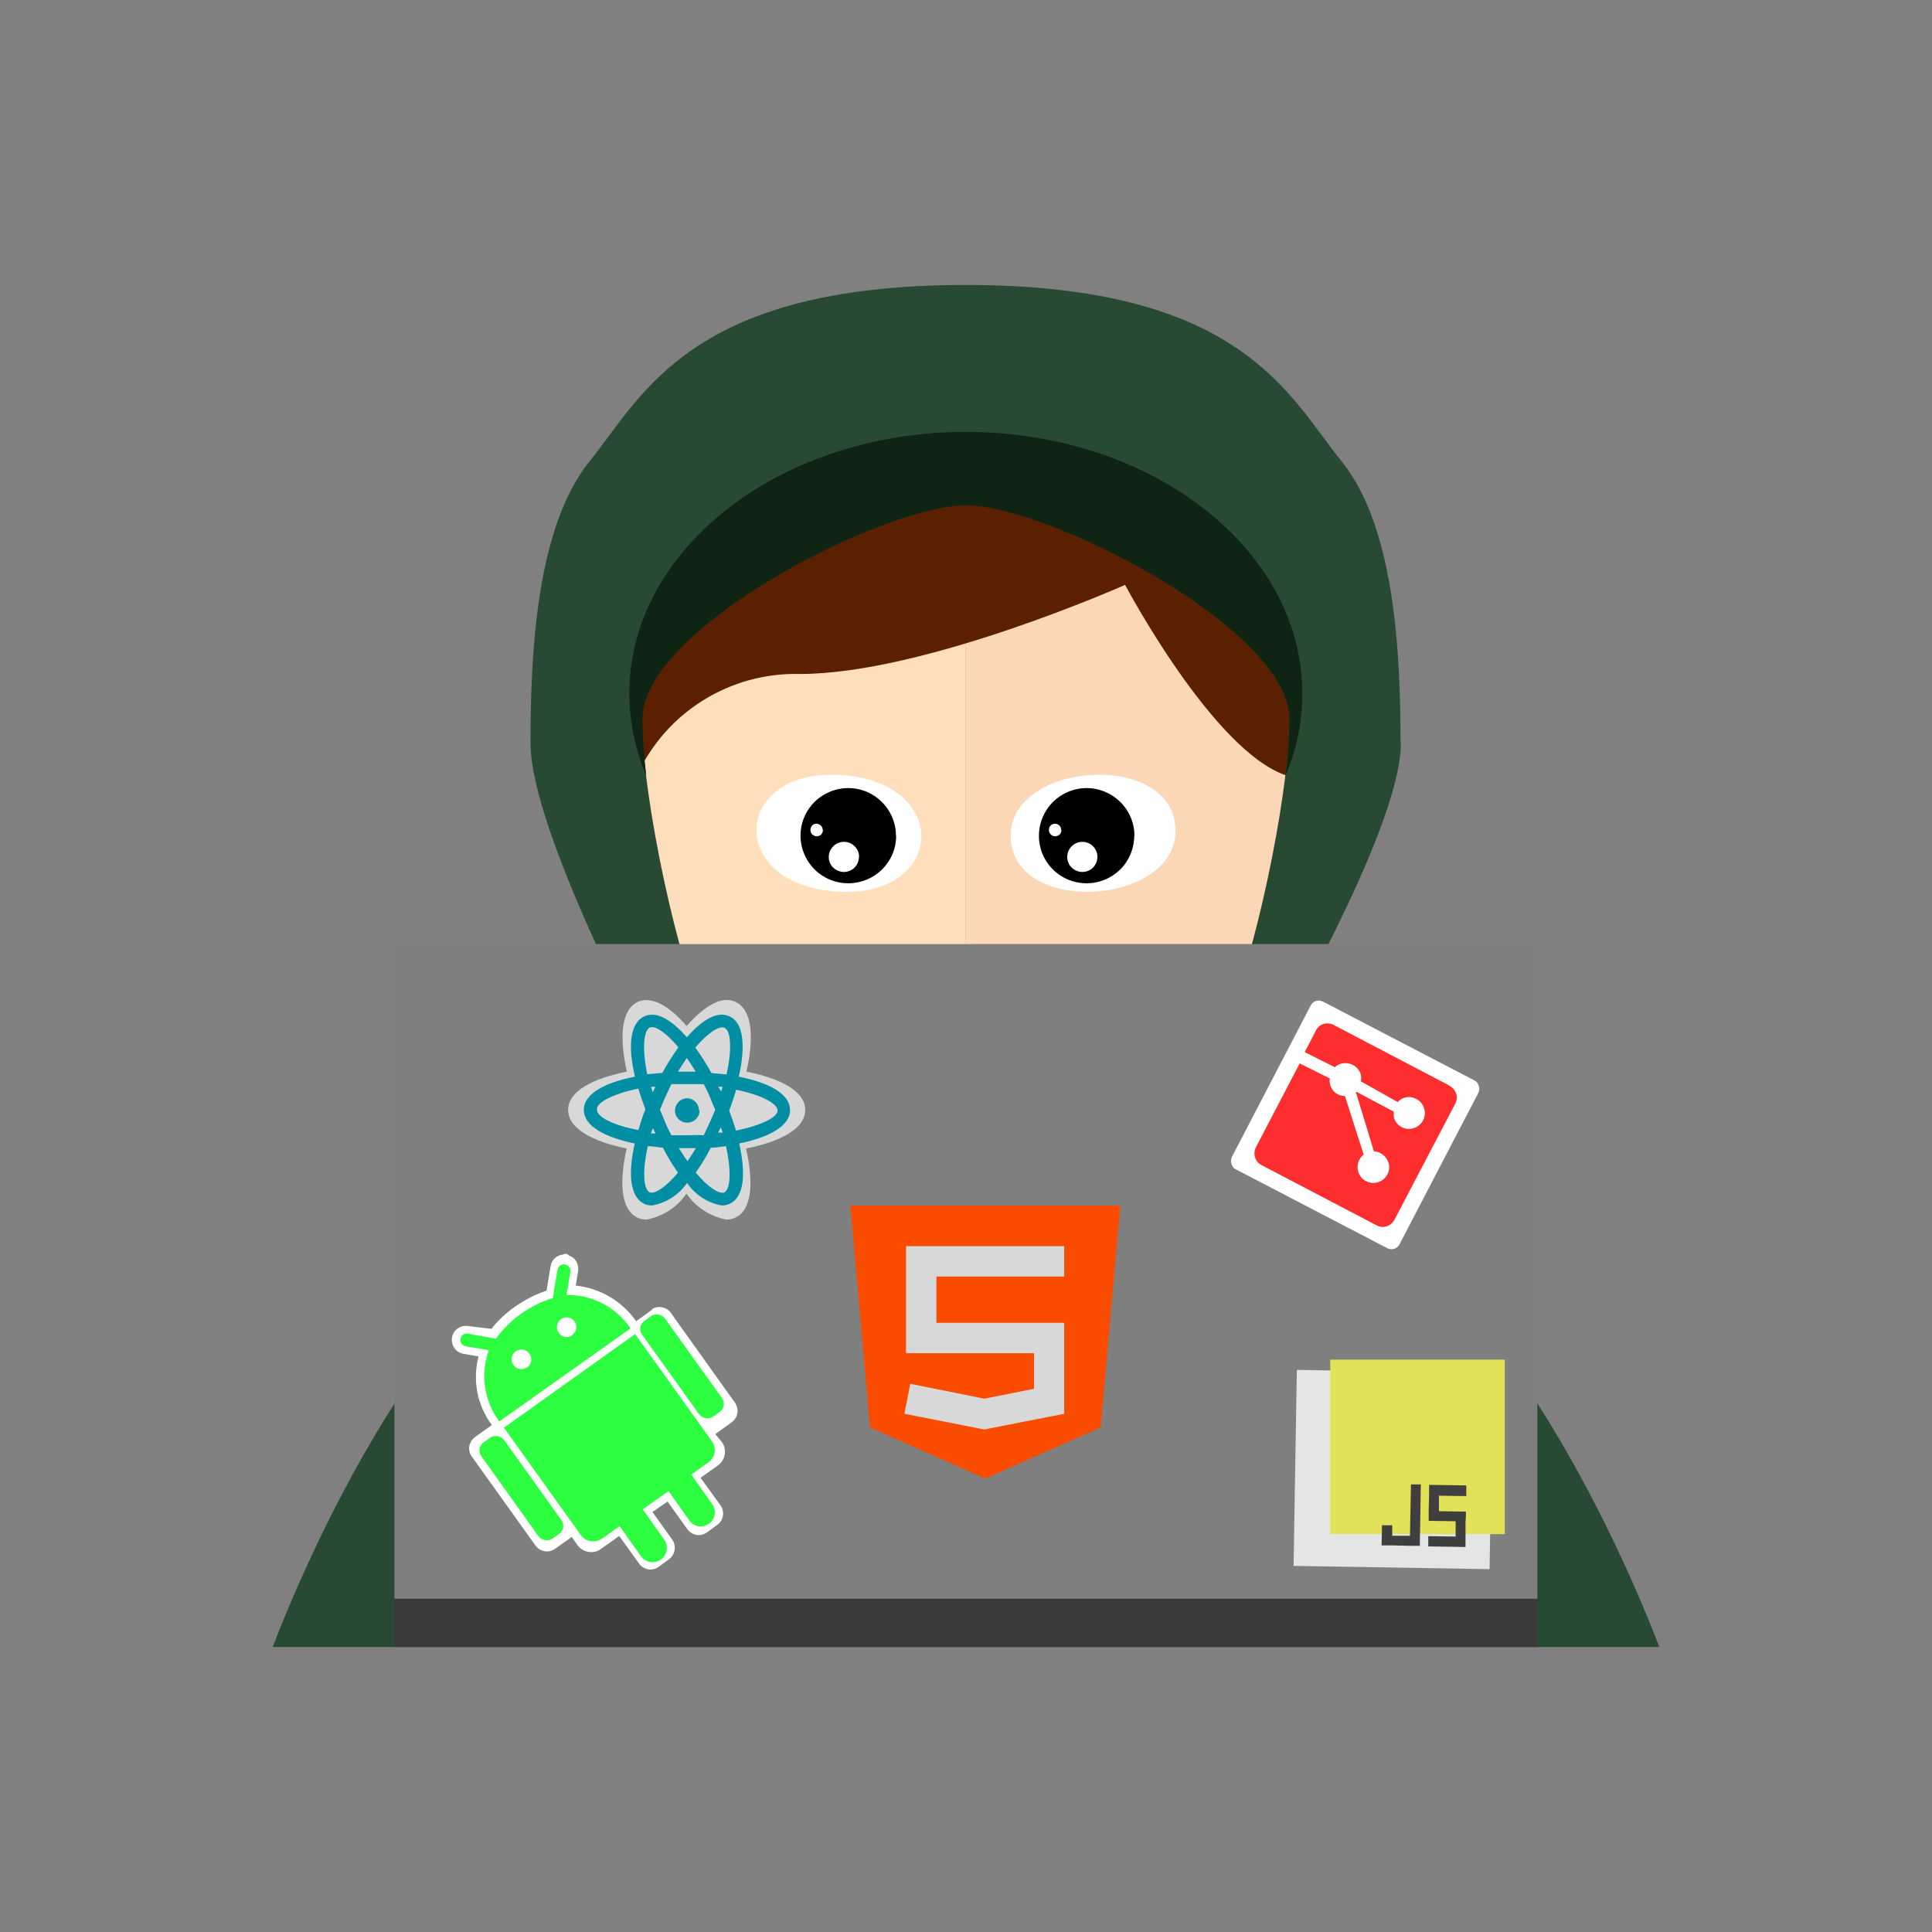 <?xml version="1.0" encoding="UTF-8"?>
<svg id="Layer_1" xmlns="http://www.w3.org/2000/svg" version="1.1" viewBox="0 0 96 96">
  <rect x="0" y="0" width="96" height="96" fill="#808080" stroke="none"/>
  <!-- Generator: Adobe Illustrator 29.6.1, SVG Export Plug-In . SVG Version: 2.1.1 Build 9)  -->
  <defs>
    <style>
      .st0 {
        fill: #3f3f3f;
      }

      .st1 {
        fill: #fcd7b6;
      }

      .st2 {
        fill: #5b2000;
      }

      .st3 {
        fill: #294a32;
      }

      .st4 {
        fill: #ff2e2e;
      }

      .st5 {
        fill: #e5e5e5;
      }

      .st6 {
        fill: #3a3a3a;
      }

      .st7 {
        fill: #d8d8d8;
      }

      .st8 {
        fill: #e2e259;
      }

      .st9 {
        fill: #fff;
      }

      .st10 {
        fill: #0f2413;
      }

      .st11 {
        fill: #2cff40;
      }

      .st12 {
        fill: #008ea5;
      }

      .st13 {
        fill: #ffdebb;
      }

      .st14 {
        fill: #7f7f7f;
      }

      .st15 {
        fill: #f94c00;
      }
    </style>
  </defs>
  <path class="st3" d="M68.15,61.09s-14.81-2.63-20.15-2.63-20.15,2.63-20.15,2.63c-8.35,4.56-14.3,20.75-14.3,20.75h68.9s-5.95-16.18-14.3-20.75Z"/>
  <path class="st1" d="M65.65,39c-.27-.04-.54,0-.8.1v-.27c0-11.72-8.38-18.11-16.86-18.11v42.45c6.75,0,9.16-4.97,12.32-8.69,1.61-2.14,2.77-4.59,3.38-7.19.12.06.24.11.38.14,1.3.24,2.71-1.45,3.14-3.75.43-2.3-.26-4.42-1.56-4.67Z"/>
  <path class="st13" d="M31.14,38.84v.27c-.25-.11-.52-.15-.79-.11-1.3.24-2,2.32-1.57,4.66.43,2.33,1.84,4.02,3.14,3.75.13-.03.26-.07.37-.14.62,2.6,1.77,5.05,3.38,7.19,3.16,3.76,5.57,8.72,12.32,8.72V20.73c-8.48,0-16.86,6.39-16.86,18.11Z"/>
  <path class="st9" d="M41.93,38.52c5.45.46,4.96,6.23-.49,5.77-5.45-.46-4.97-6.23.49-5.77"/>
  <path d="M42.68,42.58c0,.3-.18.58-.46.69-.28.12-.6.05-.82-.16s-.28-.54-.16-.82c.12-.28.39-.46.7-.46.4,0,.73.32.75.72v.03ZM40.89,41.25c0,.12-.07.24-.19.28-.11.05-.25.02-.34-.07-.09-.09-.11-.22-.07-.34.05-.12.16-.19.28-.19.08,0,.16.04.22.09.06.06.09.14.09.22ZM44.52,41.53c0-.96-.58-1.82-1.46-2.19-.89-.37-1.91-.16-2.59.51-.68.68-.88,1.7-.51,2.58.37.89,1.23,1.46,2.19,1.46.63,0,1.24-.25,1.68-.69.45-.44.7-1.05.7-1.68Z"/>
  <path class="st9" d="M58.4,41.06c.33,3.85-7.85,4.54-8.17.69-.33-3.85,7.85-4.54,8.17-.69"/>
  <path d="M54.53,42.58c0,.3-.18.58-.46.69-.28.12-.6.05-.82-.16-.22-.21-.28-.54-.16-.82.12-.28.39-.46.69-.46.4,0,.74.32.75.72v.03ZM52.74,41.25c0,.12-.07.24-.19.28-.12.05-.25.02-.34-.07-.09-.09-.11-.22-.07-.34.05-.12.16-.19.29-.19.08,0,.16.04.21.09.06.06.09.14.09.22ZM56.37,41.53c0-.96-.58-1.82-1.47-2.19-.89-.37-1.9-.16-2.58.51-.68.68-.88,1.7-.52,2.58.37.89,1.23,1.46,2.19,1.46.63,0,1.23-.25,1.68-.69.44-.44.69-1.05.69-1.68Z"/>
  <rect class="st6" x="19.6" y="79.26" width="56.79" height="2.58"/>
  <path class="st2" d="M55.91,29.06s-9.96,4.43-16.16,4.43c-3.47-.09-6.65,1.89-8.1,5.04l-.9-3.2.56-7.76s.56-12.4,13.24-12.4c16.83,0,14.89,4.95,14.89,4.95,0,0,5.53-1.64,5.53,10.28,0,6.23.22,8.57-1.06,8.13-3.64-1.22-8-9.46-8-9.46h0Z"/>
  <path class="st3" d="M69.61,36.91c0,4.45-6.82,15.9-6.82,15.9,0,0-4.08-.1-2.62-1,1.2-.75,3.08-8.18,3.7-13.29h0c.11-.93.18-1.86.19-2.79,0-4.5-12-10.63-16.08-10.63s-16.07,6.11-16.07,10.64c.01.93.08,1.86.19,2.79.62,5.1,2.5,12.53,3.7,13.29,1.46.91-3.27,1-3.27,1,0,0-6.17-11.44-6.17-15.9s.29-10.72,2.93-13.99c2.64-3.27,4.98-8.77,18.69-8.77s16.04,5.49,18.68,8.76c2.65,3.27,2.93,9.54,2.93,13.99h0Z"/>
  <rect class="st14" x="19.6" y="46.91" width="56.79" height="32.53"/>
  <path class="st10" d="M63.88,38.53c.11-.92.18-1.85.19-2.79,0-4.5-12-10.63-16.08-10.63s-16.07,6.11-16.07,10.63c.01.93.08,1.86.19,2.79-.55-1.29-.84-2.67-.84-4.08,0-7.17,7.5-12.99,16.72-12.99s16.72,5.82,16.72,12.99c0,1.4-.28,2.79-.83,4.08Z"/>
  <polygon class="st15" points="48.95 59.9 42.25 59.9 43.23 70.93 48.96 73.47 54.69 70.93 55.67 59.9 48.95 59.9"/>
  <polygon class="st7" points="52.88 70.25 52.88 65.73 46.53 65.73 46.53 63.43 52.88 63.43 52.88 61.92 45.02 61.92 45.02 67.24 51.38 67.24 51.38 69.01 48.91 69.5 45.23 68.76 44.94 70.25 48.91 71.03 48.91 71 48.91 71.03 52.88 70.25"/>
  <rect class="st5" x="64.35" y="68.15" width="9.74" height="9.74" transform="translate(-4.93 141.02) rotate(-89.05)"/>
  <rect class="st8" x="66.1" y="67.56" width="8.67" height="8.67"/>
  <path class="st0" d="M72.86,74.32v-.51s-1.85-.03-1.85-.03v.51s-.02.77-.02.77v.24s0,.27,0,.27l1.34.02v.76s-1.36-.02-1.36-.02v.51s1.85.03,1.85.03v-.5s0,0,0,0v-.75s.02-.26.02-.26v-.25s-1.34-.02-1.34-.02v-.77s1.36.02,1.36.02ZM70.11,73.76l-.05,2.55h-.88s0-.52,0-.52h-.51s-.02,1-.02,1h.51s.88.02.88.02h.51s.05-3.05.05-3.05h-.51s0,0,0,0Z"/>
  <path class="st9" d="M65.74,49.77l7.53,3.92c.22.11.29.43.19.61l-3.92,7.53c-.11.22-.39.31-.61.19l-7.53-3.92c-.22-.11-.28-.43-.19-.61l3.92-7.53c.11-.22.39-.31.6-.19Z"/>
  <path class="st4" d="M72,53.93l-5.73-3c-.15-.08-.33-.1-.5-.05-.17.05-.31.17-.38.32l-.56,1.08,1.5.75c.08-.08.18-.14.29-.17.2-.06.42-.04.61.06.18.09.32.26.39.47.02.11.02.23,0,.34l1.83,1.03c.09-.1.2-.17.32-.21.3-.1.64,0,.85.25.2.25.24.59.09.88-.15.28-.46.44-.78.41-.32-.03-.59-.26-.67-.57-.01-.09-.01-.19,0-.28l-1.84-.98h-.05l.9,2.95h0c.38.02.69.31.75.68.05.38-.18.74-.54.85-.36.12-.76-.04-.93-.38-.18-.34-.09-.75.21-.99l-.93-2.91h0c-.22,0-.43-.09-.58-.26-.14-.17-.21-.4-.17-.61l-1.5-.75-2.17,4.16h0c-.08.15-.1.33-.05.5.05.17.17.31.32.39l5.73,3h0c.16.08.34.1.5.04.16-.05.3-.17.38-.32l3-5.73c.1-.16.12-.35.07-.53-.06-.18-.18-.32-.35-.4Z"/>
  <path class="st9" d="M32.43,65.06l-.82.59c-.7-1-1.79-1.64-3-1.77l.12-.75c.04-.33-.15-.65-.47-.75-.04-.04-.08-.07-.13-.08-.06,0-.11.01-.16.04-.31.03-.56.26-.61.57l-.2,1.22c-.53.18-1.03.43-1.5.75-.47.32-.89.7-1.24,1.15l-1.16-.14c-.38-.06-.74.19-.8.58-.06.38.2.74.57.8l.75.13c-.31,1.18-.07,2.43.66,3.41l-.83.59h0c-.15.11-.25.27-.29.45-.03.18.01.37.12.52l3.17,4.43c.11.15.27.25.45.28.18.03.37-.01.52-.12l.83-.59.28.4c.13.18.33.31.55.34.22.04.45-.01.63-.15l.9-.64.98,1.37c.11.15.27.25.45.29.18.03.37-.01.52-.12l.52-.38c.15-.11.25-.27.28-.46.03-.18-.01-.37-.12-.52l-.98-1.37.75-.52.98,1.37c.11.15.27.25.45.29.18.03.37-.02.52-.12l.52-.38c.15-.11.26-.27.28-.45.03-.18-.01-.37-.12-.52l-.99-1.37.86-.61h0c.18-.13.31-.33.34-.55.04-.22-.02-.45-.15-.63l-.32-.38.82-.59h0c.15-.11.25-.27.28-.45.03-.18-.02-.37-.12-.52l-3.17-4.44c-.1-.16-.26-.26-.45-.3-.18-.04-.38,0-.53.11Z"/>
  <path class="st11" d="M24.02,71.68l.35-.25c.22-.15.54-.06.67.11l2.86,4c.15.21.11.52-.11.67l-.35.25c-.22.15-.54.06-.67-.11l-2.86-4c-.15-.22-.1-.52.11-.67Z"/>
  <path class="st11" d="M32.01,65.64l.35-.25c.22-.15.54-.06.67.11l2.85,3.98c.15.22.1.51-.11.67l-.35.25c-.22.15-.54.06-.67-.11l-2.85-3.98c-.15-.22-.1-.51.11-.67Z"/>
  <path class="st11" d="M28.44,66.35h0c-.16.11-.38.12-.54.01-.17-.1-.25-.3-.22-.5.03-.19.18-.35.37-.39.19-.04.39.03.5.19.08.11.1.24.08.37-.03.13-.11.25-.22.32h.02ZM26.19,67.94h0c-.16.11-.38.12-.54.02-.17-.11-.25-.3-.22-.5.03-.19.18-.35.37-.39.19-.04.39.03.5.19.08.1.11.24.09.37-.02.13-.09.25-.2.32h0ZM28.15,64.34l.19-1.14c.03-.18-.09-.34-.27-.37-.17-.03-.34.09-.37.27l-.23,1.4c-1.14.35-2.13,1.06-2.83,2.02l-1.39-.25c-.18-.03-.34.09-.37.26-.03.18.09.34.27.37l1.14.19c-.43,1.19-.24,2.52.52,3.54l6.52-4.62c-.71-1.06-1.9-1.68-3.17-1.66ZM25.04,70.94l3.81,5.32c.12.17.29.29.5.32.2.03.41-.01.57-.13l.87-.62,1.06,1.5h0c.23.32.67.39.99.16.32-.23.39-.67.16-.99l-1.06-1.5,1.28-.91,1.06,1.5c.24.29.65.34.95.12.3-.21.38-.62.18-.94l-1.06-1.5.84-.6h0c.17-.11.28-.29.32-.49.03-.2-.02-.41-.14-.57l-3.81-5.32-6.53,4.66Z"/>
  <path class="st7" d="M40.01,55.15c0-.94-1.25-1.57-2.92-1.9.38-1.66.31-3.07-.55-3.47-.7-.32-1.57.23-2.42,1.2-.85-.98-1.72-1.5-2.42-1.2-.85.39-.93,1.79-.55,3.47-1.67.33-2.92.96-2.92,1.9s1.25,1.58,2.91,1.92c-.38,1.66-.3,3.06.55,3.44.13.06.28.09.43.09.81-.15,1.53-.61,1.99-1.29.47.68,1.18,1.14,1.99,1.29.15,0,.29-.03.42-.09.86-.38.93-1.78.55-3.44,1.7-.34,2.94-.98,2.94-1.92Z"/>
  <path class="st12" d="M34.76,55.18c0,.25-.15.47-.38.56-.23.09-.49.04-.66-.13-.18-.17-.23-.43-.13-.66.09-.23.32-.38.56-.38.31.01.57.26.58.58l.02.03ZM36.58,56.21c-.1-.34-.22-.69-.35-1.03.14-.34.25-.7.35-1.03,1.29.26,2.06.7,2.06,1.03s-.79.74-2.08,1l.02.03ZM36,59.25c-.25.11-.8-.24-1.43-.98.28-.4.53-.81.75-1.24.25,0,.5-.05.75-.08.29,1.27.21,2.14-.07,2.3ZM32.29,59.25c-.31-.14-.39-1.01-.1-2.3.24,0,.5.06.75.08h0c.22.43.47.85.75,1.24-.6.71-1.14,1.07-1.4.98h0ZM29.66,55.12c0-.34.75-.75,2.06-1.03.1.34.22.69.35,1.03-.14.34-.25.7-.35,1.03-1.29-.24-2.06-.66-2.06-1.01v-.02ZM32.29,51.04h0s.07,0,.11,0c.29,0,.75.34,1.31,1-.29.41-.56.83-.8,1.27l-.75.07c-.26-1.29-.18-2.18.13-2.32v-.02ZM35.83,54.23l-.14-.23h.22c-.02.08-.06.17-.08.25v-.02ZM35.83,56.02c0,.08.06.17.08.26h-.23l.14-.26ZM33.69,53.25c.15-.25.3-.48.44-.68.14.21.29.43.44.68h-.89,0ZM32.43,56.04l.14.28h-.23c.04-.07.07-.2.1-.28h0ZM32.35,54h.22l-.14.28c-.02-.1-.05-.19-.08-.28ZM34.58,57.05c-.14.23-.28.45-.42.65-.14-.2-.28-.42-.43-.65h.85ZM34.16,56.41h-.8c-.12-.23-.24-.47-.35-.75-.11-.28-.14-.34-.22-.52.07-.17.14-.34.22-.52.08-.18.23-.49.35-.75h1.61c.12.23.24.47.35.75.11.28.14.34.22.52-.07.17-.14.34-.22.52-.08.18-.23.49-.35.75-.28-.02-.55,0-.82,0h.02ZM36,51.07c.31.14.39,1.03.1,2.32l-.75-.07c-.24-.44-.51-.86-.8-1.27.63-.73,1.17-1.09,1.45-.98ZM39.25,55.15c0-.82-1.08-1.36-2.54-1.65.33-1.45.27-2.68-.47-3-.61-.28-1.37.19-2.11,1.04-.75-.85-1.5-1.32-2.11-1.04-.75.34-.81,1.56-.47,3-1.45.28-2.54.83-2.54,1.65s1.08,1.37,2.53,1.67c-.33,1.45-.26,2.66.48,3h0c.12.06.25.08.38.08.71-.13,1.33-.53,1.74-1.12.4.59,1.03,1,1.73,1.12.13,0,.26-.03.38-.08.75-.34.81-1.55.48-3,1.45-.3,2.53-.85,2.53-1.67Z"/>
</svg>
